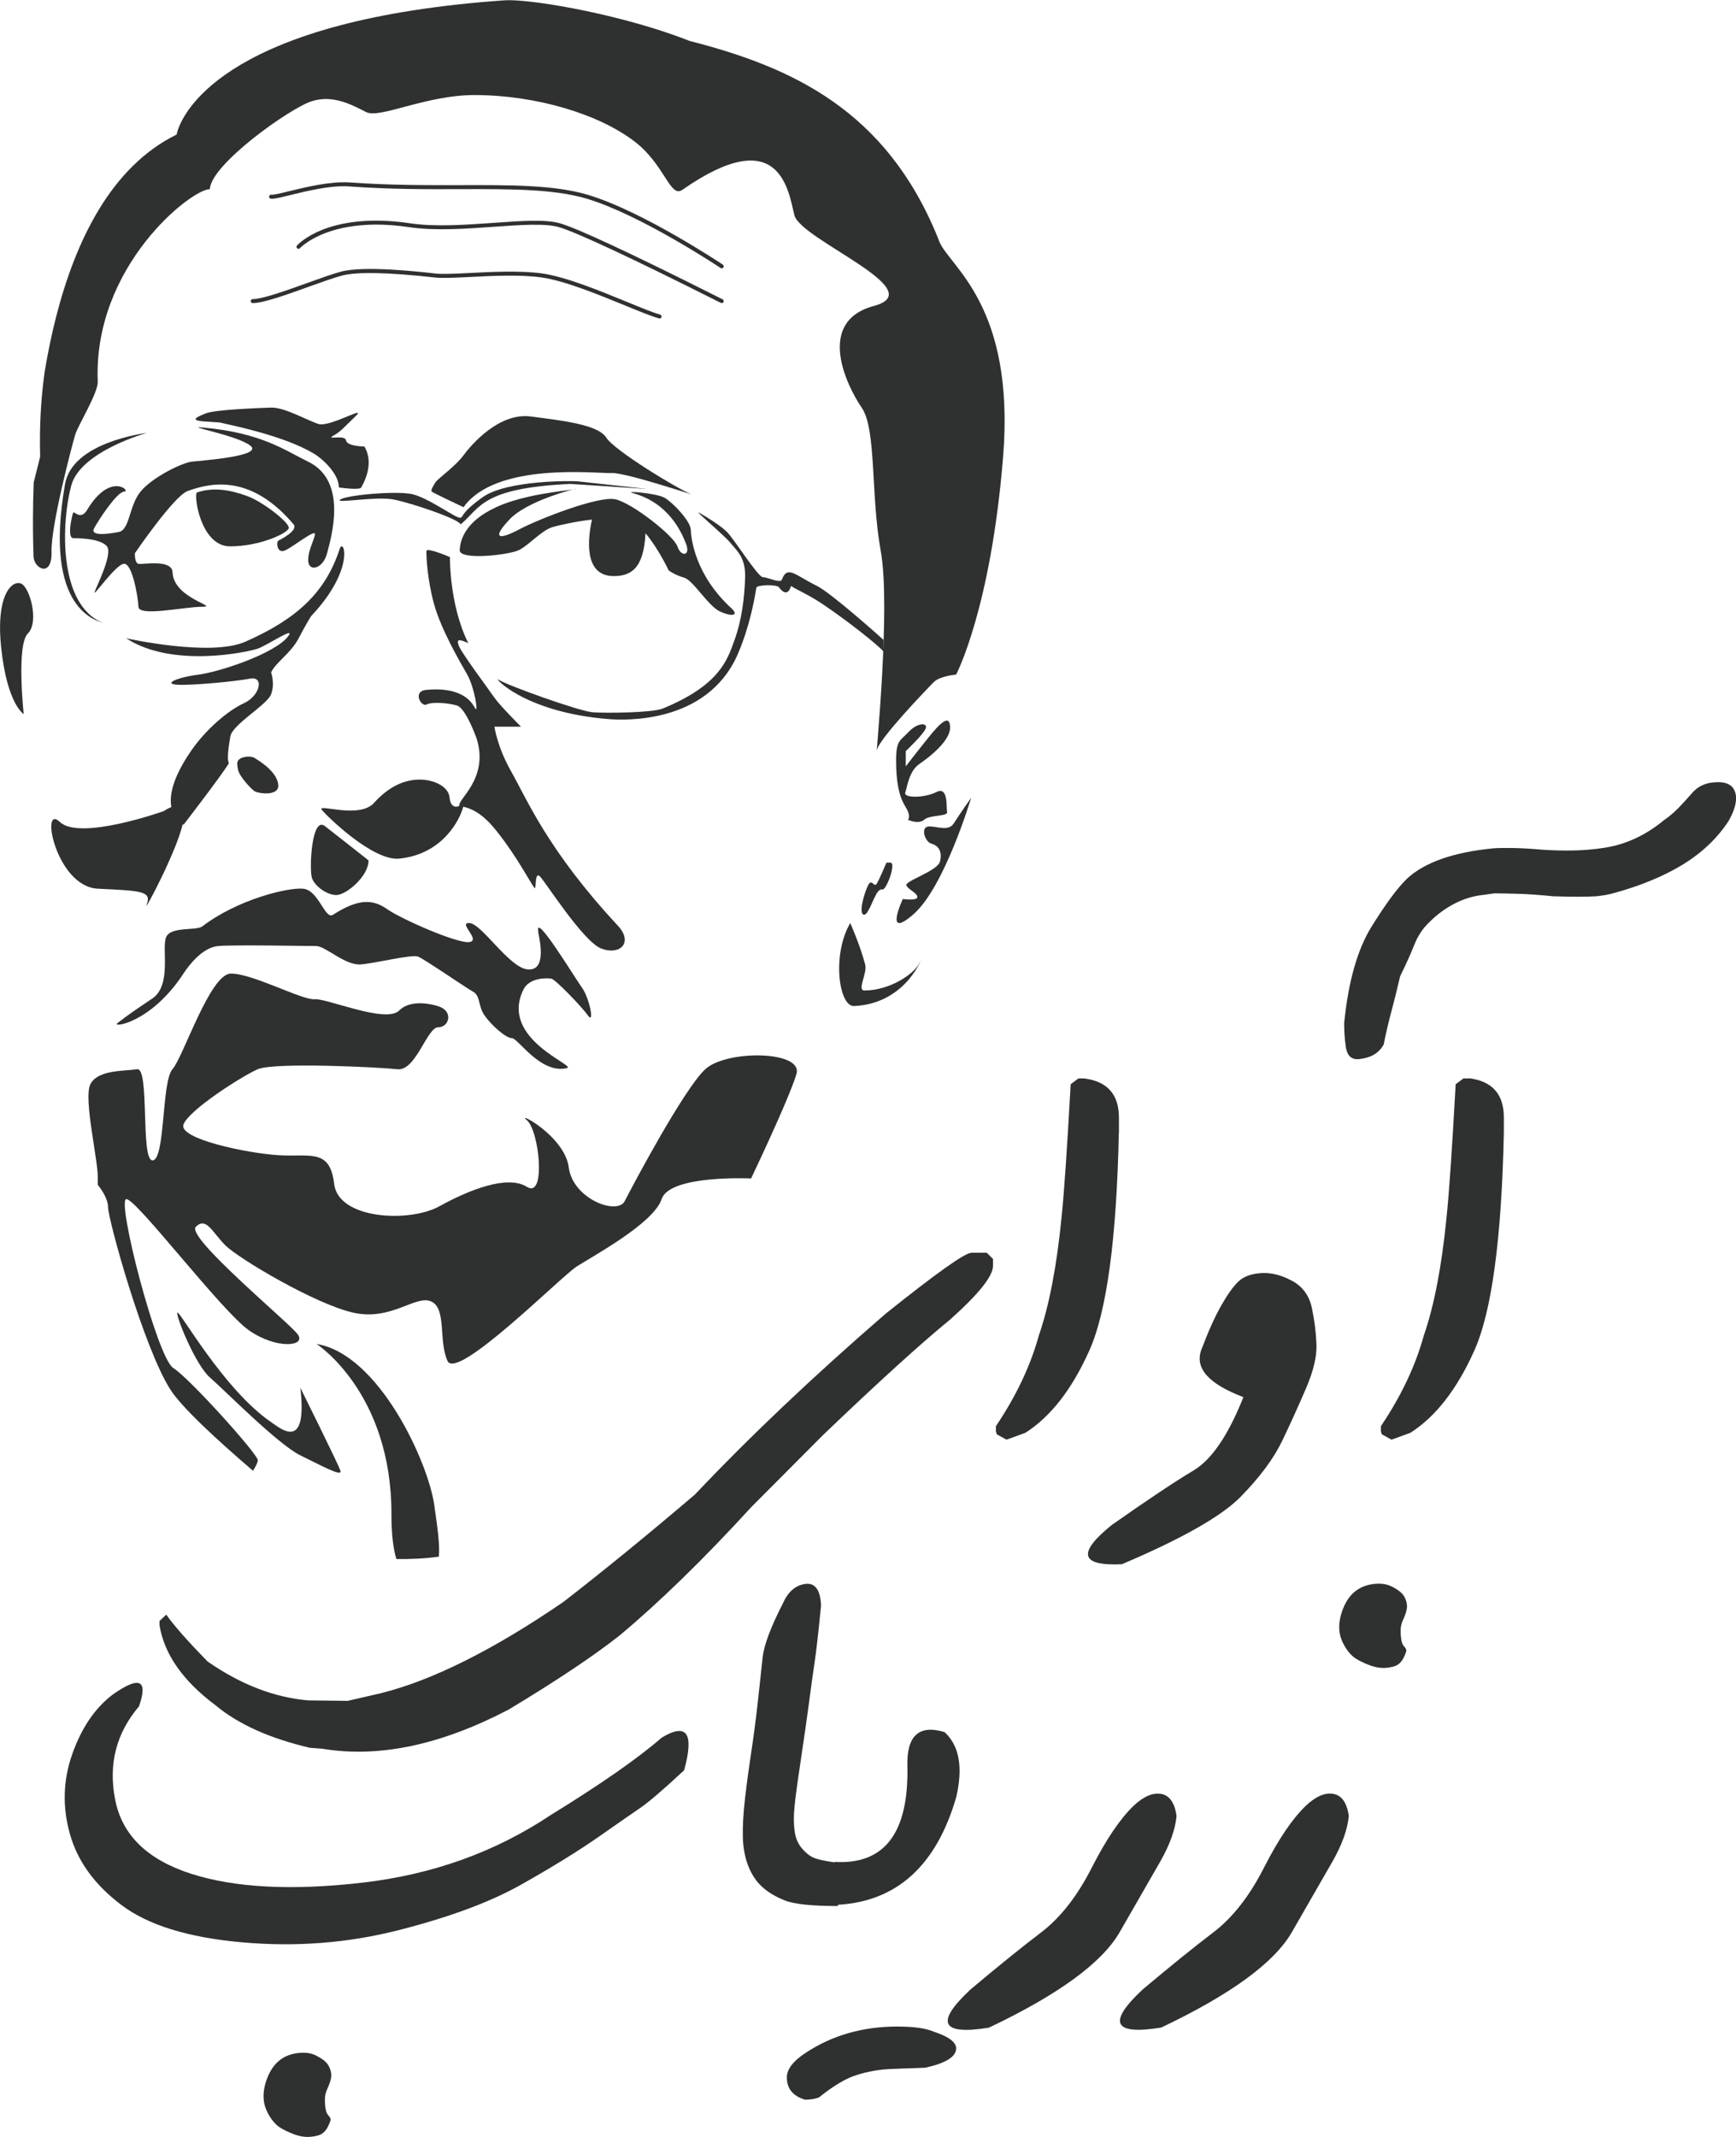 <svg width="130" height="160" viewBox="0 0 130 160" fill="none" xmlns="http://www.w3.org/2000/svg">
<g clip-path="url(#clip0_52_17)">
<path d="M67.828 57.387V56.238C67.828 56.238 69.127 55.012 69.317 54.553C69.507 54.094 68.706 54.094 68.059 54.785C67.412 55.475 67.104 55.398 67.104 56.934C67.104 58.469 67.294 59.577 67.792 60.381C68.29 61.185 67.982 61.376 67.982 61.376C67.982 61.376 68.783 61.757 69.204 61.376C69.624 60.995 71 61.144 70.923 60.799C70.846 60.453 71.036 58.846 70.122 59.304C69.209 59.763 67.643 59.763 67.792 59.34C67.941 58.918 68.059 57.733 68.86 57.191C69.66 56.65 71.19 55.429 71.149 54.429C71.108 53.429 70.384 54.161 69.547 55.197C68.711 56.233 67.828 57.382 67.828 57.382V57.387Z" fill="#2F3030"/>
<path d="M66.381 64.592C66.381 64.592 65.847 65.854 65.657 66.163C65.467 66.473 65.313 65.854 65.082 66.163C64.851 66.473 64.281 68.194 64.625 68.462C64.969 68.73 65.39 67.199 65.734 66.777C66.078 66.354 66.042 66.89 66.381 66.277C66.725 65.663 66.992 64.592 66.689 64.592H66.381Z" fill="#2F3030"/>
<path d="M72.73 59.717C72.73 59.717 70.743 66.38 68.439 68.421C66.129 70.466 67.607 67.312 67.607 67.312C67.607 67.312 68.711 67.467 68.695 67.158C68.68 66.849 68.069 66.648 67.879 66.308C67.689 65.968 70.204 65.236 70.389 64.504C70.574 63.772 70.287 63.314 69.763 63.174C69.24 63.035 68.916 61.912 69.542 61.881C70.169 61.85 71.021 62.288 71.426 61.644C71.832 61 72.735 59.717 72.735 59.717H72.73Z" fill="#2F3030"/>
<path d="M63.671 69.111C63.671 69.111 64.394 70.729 64.79 72.219C64.964 72.868 64.148 74.161 64.738 74.161C66.673 74.161 68.526 72.873 68.865 72.069C69.204 71.265 68.018 75.161 63.938 75.326C62.803 75.326 62.295 71.456 63.671 69.111Z" fill="#2F3030"/>
<path d="M1.776 53.466C1.776 53.466 1.216 48.302 2.084 47.436C2.951 46.571 2.238 44.014 1.601 43.705C0.965 43.396 -0.359 44.422 0.098 48.585C0.554 52.749 1.776 53.466 1.776 53.466Z" fill="#2F3030"/>
<path d="M2.51 41.608V41.639C2.525 42.587 3.911 43.298 3.86 41.309C3.808 39.315 5.436 33.182 5.641 32.517C5.846 31.853 7.355 29.4 7.319 28.58C6.965 19.892 14.392 14.12 15.716 14.166C15.768 12.327 21.721 8.086 23.354 7.575C24.981 7.065 26.408 7.885 27.424 8.395C28.44 8.905 31.905 7.117 35.518 7.117C40.189 7.117 44.931 8.57 47.58 10.642C49.782 12.363 50.192 14.847 51.09 14.218C58.42 9.106 59.031 14.27 59.487 16.109C59.944 17.949 69.82 21.732 65.441 22.907C61.063 24.081 63.404 28.884 64.528 30.523C65.647 32.157 65.19 37.063 65.955 41.257C66.719 45.447 65.549 56.996 65.662 56.181C65.775 55.362 69.465 51.533 69.927 51.069C70.389 50.611 71.601 50.508 71.601 50.508C71.647 50.415 74.203 45.493 75.117 34.208C75.573 28.575 74.588 25.024 73.387 22.649C72.16 20.222 70.702 19.016 70.328 18.057C70.328 18.057 70.328 18.057 70.328 18.052C70.328 18.052 70.328 18.052 70.328 18.047C70.307 17.99 70.281 17.933 70.261 17.877C66.376 8.209 59.241 5.014 51.645 3.066C49.853 2.36 47.847 1.762 45.912 1.283C43.191 0.613 40.62 0.186 39.003 0.057C39.003 0.057 39.003 0.057 38.998 0.057C38.474 0.015 38.054 0.005 37.761 0.026C35.236 0.201 32.967 0.459 30.929 0.778C14.418 3.35 13.247 9.936 13.227 10.075C8.351 12.466 5.672 17.97 4.199 23.731C3.855 25.081 3.577 26.447 3.352 27.787C3.352 27.787 3.352 27.787 3.352 27.792C3.074 29.745 2.941 31.873 3.008 34.192L2.525 36.12C2.489 37.088 2.469 37.964 2.469 38.717C2.459 40.304 2.505 41.35 2.51 41.597V41.608Z" fill="#2F3030"/>
<path d="M54.047 20.093C54.093 20.093 54.144 20.067 54.17 20.026C54.216 19.959 54.196 19.861 54.129 19.814C54.067 19.773 48.108 15.8 44.013 14.584C41.523 13.842 38.254 13.852 34.476 13.862C31.982 13.868 29.159 13.873 26.192 13.661C24.745 13.558 22.881 14.017 21.65 14.316C21.049 14.465 20.479 14.604 20.32 14.579C20.238 14.568 20.161 14.625 20.151 14.707C20.141 14.79 20.197 14.867 20.279 14.878C20.49 14.909 20.916 14.806 21.721 14.61C22.938 14.311 24.77 13.857 26.166 13.96C29.143 14.177 31.971 14.172 34.471 14.161C38.228 14.151 41.477 14.146 43.925 14.873C47.98 16.078 53.903 20.026 53.965 20.067C53.99 20.082 54.021 20.093 54.047 20.093Z" fill="#2F3030"/>
<path d="M54.047 22.695C54.103 22.695 54.155 22.664 54.18 22.613C54.216 22.541 54.185 22.448 54.114 22.412L53.872 22.293C47.4 19.036 43.279 17.109 41.944 16.723C40.866 16.408 39.059 16.537 36.965 16.686C34.907 16.831 32.572 17.001 30.698 16.717C27.511 16.243 25.386 16.717 24.17 17.191C22.835 17.717 22.265 18.356 22.24 18.382C22.183 18.444 22.194 18.542 22.255 18.593C22.317 18.65 22.414 18.64 22.466 18.578C22.466 18.578 24.714 16.125 30.652 17.011C32.556 17.294 34.907 17.13 36.981 16.98C38.957 16.841 40.825 16.707 41.857 17.006C43.15 17.382 47.369 19.351 53.734 22.556L53.975 22.675C53.975 22.675 54.021 22.69 54.042 22.69L54.047 22.695Z" fill="#2F3030"/>
<path d="M49.392 23.849C49.458 23.849 49.52 23.803 49.535 23.736C49.556 23.654 49.51 23.571 49.428 23.551C48.925 23.417 48.006 23.041 46.943 22.602C44.911 21.768 42.38 20.732 40.63 20.479C39.003 20.247 36.894 20.35 35.195 20.438C34.091 20.495 33.142 20.541 32.608 20.479C31.284 20.33 27.254 19.881 25.53 20.34C24.893 20.51 23.98 20.84 23.005 21.19C21.439 21.752 19.663 22.396 18.924 22.396C18.842 22.396 18.775 22.463 18.775 22.546C18.775 22.628 18.842 22.695 18.924 22.695C19.715 22.695 21.439 22.077 23.107 21.474C24.072 21.129 24.986 20.799 25.607 20.634C26.715 20.34 29.061 20.387 32.577 20.778C33.131 20.84 34.096 20.794 35.21 20.737C36.894 20.654 38.988 20.546 40.589 20.778C42.298 21.026 44.813 22.056 46.83 22.881C47.903 23.324 48.832 23.7 49.356 23.839C49.366 23.839 49.381 23.839 49.392 23.839V23.849Z" fill="#2F3030"/>
<path d="M19.042 56.738C19.715 57.145 20.762 57.887 20.839 58.768C20.916 59.65 19.309 59.418 19.042 59.227C18.775 59.036 17.918 58.129 17.821 57.619C17.774 57.367 17.708 57.068 17.857 56.908C18.134 56.609 18.806 56.594 19.042 56.738Z" fill="#2F3030"/>
<path d="M32.618 36.089C32.875 35.779 34.148 34.862 34.707 34.094C35.267 33.327 37.355 30.873 39.747 31.183C42.139 31.492 44.788 31.796 45.398 32.765C46.009 33.734 50.742 36.599 51.66 36.954C52.579 37.31 46.928 35.372 45.809 35.419C44.69 35.465 37.145 34.563 34.712 37.975C34.712 37.975 32.423 36.903 32.32 36.8C32.218 36.697 32.628 36.084 32.628 36.084L32.618 36.089Z" fill="#2F3030"/>
<path d="M66.175 47.921C66.175 47.921 62.259 44.391 61.151 43.855C59.6 43.107 58.959 42.278 58.553 43.396C58.446 43.705 57.486 43.216 57.127 43.216C56.767 43.216 54.966 40.356 54.452 39.84C53.939 39.325 52.723 38.588 52.338 38.382C51.953 38.176 54.17 40.016 54.704 40.654C55.238 41.294 55.849 41.778 55.797 43.288C55.746 44.798 55.541 46.437 55.007 47.916C54.473 49.395 53.913 51.286 49.638 53.048C48.868 53.368 45.414 53.404 44.398 53.332C43.381 53.26 37.91 51.286 37.361 50.904C36.811 50.523 39.101 53.332 45.593 53.842C46.784 53.935 52.871 54.197 55.186 49.116C55.381 48.688 56.177 46.895 56.639 44.004C56.675 43.777 58.189 43.746 58.343 43.978C58.497 44.21 58.979 44.746 59.236 43.875C59.739 44.2 60.586 44.545 61.602 45.231C63.476 46.493 65.729 48.276 66.139 48.761L66.17 47.921H66.175Z" fill="#2F3030"/>
<path d="M16.445 31.631C16.486 31.641 16.548 31.657 16.625 31.672C17.61 31.899 21.311 32.651 23.508 33.965C24.139 34.342 25.376 35.46 25.376 36.496C25.376 36.496 26.941 36.728 27.054 36.496C27.167 36.264 28.086 34.769 27.285 33.429C27.285 33.429 25.987 33.429 25.91 32.971C25.833 32.512 24.344 32.971 24.955 32.626C25.566 32.28 25.72 32.023 26.633 31.157C27.547 30.291 24.688 32.012 23.846 31.744C23.005 31.476 21.29 30.482 20.294 30.518C19.299 30.554 16.132 30.672 15.444 30.941C14.756 31.209 14.146 31.476 15.29 31.554L16.435 31.631H16.445Z" fill="#2F3030"/>
<path d="M48.36 36.599C48.36 36.599 43.551 36.073 43.243 36.037C42.935 36.001 37.977 35.924 36.144 37.227C34.312 38.531 34.769 38.763 34.425 38.763C34.081 38.763 32.059 37.269 30.873 37.001C29.687 36.733 25.987 37.063 25.489 37.398C24.991 37.733 28.122 37.14 29.462 37.398C30.796 37.655 34.312 38.84 34.502 39.263C35.99 37.985 36.103 36.542 42.709 36.233L48.36 36.604V36.599Z" fill="#2F3030"/>
<path d="M10.989 32.409C11.148 32.378 6.051 33.739 5.338 36.346C4.625 38.954 4.27 45.339 7.781 46.668C7.365 46.478 3.198 45.797 4.871 36.243C5.415 33.126 10.732 32.461 10.989 32.409Z" fill="#2F3030"/>
<path d="M9.46 47.792C9.46 47.792 15.757 49.199 18.365 48.05C22.291 46.318 24.385 44.319 25.438 41.098C25.73 40.201 26.659 42.572 23.302 46.127C23.302 46.127 22.948 46.668 22.363 47.792C21.778 48.915 20.659 49.58 20.3 50.348C20.3 50.348 20.608 51.167 20.3 51.981C19.992 52.796 17.4 54.228 17.246 55.151C17.092 56.073 16.989 56.887 17.143 57.145C16.584 58.068 13.745 61.752 13.745 61.752C13.745 61.752 11.256 60.649 14.31 56.218C15.408 54.625 17.046 53.213 18.267 52.651C19.489 52.09 19.797 50.605 18.724 50.812C17.651 51.018 14.5 51.322 13.329 51.27C12.159 51.219 13.227 50.724 14.859 50.513C16.491 50.301 20.613 48.92 21.578 47.642C22.183 46.838 20.038 48.307 19.304 48.565C18.57 48.822 12.924 50.049 9.46 47.797V47.792Z" fill="#2F3030"/>
<path d="M28.014 60.108C29.159 58.846 30.298 58.397 31.35 58.371C32.444 58.346 33.588 58.866 33.665 59.717C33.727 60.381 34.091 60.505 34.409 60.325C34.199 59.887 36.668 58.299 35.677 55.254C35.677 55.254 34.887 53.033 34.225 52.827C33.562 52.62 32.315 52.543 31.935 52.749C31.556 52.955 30.842 51.755 31.935 51.652C33.029 51.549 34.81 51.6 35.549 52.981C35.888 53.615 35.523 51.435 34.989 50.508C34.456 49.58 33.054 47.179 32.52 45.287C31.987 43.396 31.91 41.531 31.935 41.252C31.961 40.969 33.691 41.711 33.691 41.711C33.691 41.711 33.639 45.287 35.066 48.153C34.379 47.843 34.137 47.823 34.379 48.395C34.62 48.972 36.642 51.677 37.027 52.239C37.407 52.801 39.013 54.409 39.013 54.409H37.027C37.027 54.409 37.222 55.888 38.249 57.707C39.486 59.897 41.02 63.659 46.266 69.307C47.467 70.6 46.394 71.554 45.019 71.018C43.643 70.482 40.769 65.906 40.415 65.602C40.06 65.298 40.158 66.318 40.06 66.498C39.999 66.601 39.065 64.757 37.797 63.025C36.94 61.855 36.047 60.701 34.692 60.402C34.456 61.324 33.183 63.958 29.893 64.288C27.953 64.483 24.549 61.185 24.108 60.644C23.667 60.108 26.875 61.371 28.019 60.108H28.014Z" fill="#2F3030"/>
<path d="M27.593 64.416C27.593 64.416 24.745 62.169 24.324 61.85C23.318 61.082 23.153 65.122 23.359 65.736C23.564 66.349 24.478 67.014 25.191 67.014C25.904 67.014 27.598 65.633 27.598 64.421L27.593 64.416Z" fill="#2F3030"/>
<path d="M12.288 60.721C12.288 60.721 5.985 62.979 4.481 61.541C2.977 60.103 4.199 66.385 7.324 66.54C10.45 66.694 11.379 66.694 10.994 67.694C10.609 68.694 13.586 63.092 13.74 61.33C13.894 59.567 12.288 60.716 12.288 60.716V60.721Z" fill="#2F3030"/>
<path d="M10.111 41.407C10.111 41.407 13.011 37.155 14.043 36.769C16.045 36.027 18.929 35.656 21.983 39.258C22.368 39.711 20.998 40.407 20.839 40.484C20.68 40.562 20.721 41.546 21.408 41.185C22.096 40.825 23.585 39.639 23.585 39.984C23.585 40.33 23.01 41.288 23.087 42.056C23.164 42.824 24.195 42.592 24.498 41.407C24.806 40.216 26.064 36.027 23.087 34.574C21.372 33.739 19.602 32.414 15.259 32.017C13.576 31.863 17.667 32.553 18.734 33.357C19.802 34.161 15.069 34.481 14.346 34.568C13.622 34.656 11.405 35.733 10.527 36.805C9.649 37.877 9.726 39.681 8.885 39.835C8.043 39.99 6.708 40.165 7.052 39.541C7.396 38.918 8.772 36.805 9.306 36.805C9.839 36.805 8.274 35.269 6.518 38.186C6.041 38.98 5.564 38.258 5.487 38.377C5.41 38.495 4.989 40.294 5.487 40.294C5.985 40.294 7.55 40.335 8.007 40.907C8.464 41.479 7.242 43.855 7.088 44.319C6.934 44.782 8.69 42.211 9.3 42.211C9.911 42.211 10.332 44.664 10.368 45.432C10.404 46.199 13.786 45.432 15.131 45.432C16.476 45.432 13.001 44.818 12.924 42.865C12.883 41.829 10.671 42.288 10.368 42.216C10.065 42.144 10.101 41.412 10.101 41.412L10.111 41.407Z" fill="#2F3030"/>
<path d="M14.751 36.872C14.484 36.965 14.987 40.907 17.23 40.907C19.473 40.907 21.552 39.923 21.624 39.536C21.696 39.15 19.73 37.593 18.519 37.145C17.307 36.697 16.009 36.444 14.751 36.872Z" fill="#2F3030"/>
<path d="M43.13 36.599C43.084 36.614 43.007 36.63 42.904 36.645C43.13 36.589 43.222 36.573 43.13 36.599Z" fill="#2F3030"/>
<path d="M37.14 37.98C39.188 37.037 42.016 36.789 42.904 36.645C42.042 36.867 39.285 37.697 38.166 38.882C36.755 40.371 37.402 40.423 38.854 39.65C40.307 38.877 44.808 37.114 46.071 37.382C47.328 37.65 50.459 40.108 50.726 40.912C50.993 41.716 51.732 41.639 51.373 40.716C51.019 39.794 50.038 37.64 47.4 36.923C46.656 36.717 49.156 36.923 49.766 37.269C50.377 37.614 51.701 39.005 51.727 39.65C51.753 40.294 52.02 43.015 54.771 45.545C55.381 46.107 54.771 46.189 53.893 45.772C53.015 45.354 51.907 43.437 51.219 43.247C50.531 43.056 50.074 42.711 50.074 42.711C50.074 42.711 49.309 41.072 48.339 39.928C48.206 42.602 47.226 43.133 45.953 43.133C43.623 43.133 44.054 40.139 44.331 38.902C43.048 39.047 41.826 39.34 41.41 39.454C40.569 39.686 39.614 40.819 38.854 41.19C38.09 41.562 34.389 41.969 34.425 41.19C34.461 40.412 34.856 39.036 37.14 37.985V37.98Z" fill="#2F3030"/>
<path d="M40.307 69.817C40.497 70.719 40.866 72.729 39.491 72.579C38.115 72.43 36.083 69.173 35.164 69.111C34.245 69.049 36.031 70.379 35.164 70.533C34.296 70.688 30.021 68.797 29.005 68.08C27.988 67.364 26.916 67.21 24.934 68.493C24.329 68.884 23.867 66.643 22.697 66.54C21.526 66.436 17.769 67.359 15.162 69.353C14.7 69.709 12.873 69.353 12.462 70.121C12.052 70.889 12.919 73.749 11.395 74.769C9.865 75.79 9.239 76.254 8.792 76.609C8.346 76.965 11.297 76.635 13.75 72.878C14.14 72.275 15.167 70.935 16.337 70.832C17.508 70.729 22.953 70.832 23.667 70.832C24.38 70.832 25.853 72.311 27.029 72.208C28.204 72.105 30.847 71.44 31.304 71.621C31.761 71.801 34.871 73.945 35.431 74.254C35.99 74.563 35.785 75.326 36.293 76.042C36.801 76.759 37.869 77.727 38.331 77.727C38.793 77.727 40.471 80.438 42.452 79.974C43.248 79.789 37.376 77.825 39.193 74.1C39.645 73.172 40.974 73.223 41.282 73.275C41.59 73.326 43.52 75.326 44.033 76.037C44.546 76.748 44.136 74.707 43.576 73.94C43.017 73.172 39.963 68.111 40.317 69.802L40.307 69.817Z" fill="#2F3030"/>
<path d="M7.324 88.343C7.314 88.421 7.314 88.544 7.324 88.714C7.658 89.137 8.089 89.796 8.089 90.363C8.089 91.286 10.738 100.892 12.77 104.061C13.622 105.385 16.214 107.782 18.945 110.121C19.145 109.812 19.304 109.503 19.304 109.327C19.299 108.869 14.197 103.195 12.975 102.427C11.754 101.659 8.7 89.781 9.465 89.781C10.229 89.781 16.563 98.135 18.626 99.593C20.69 101.051 22.979 100.819 22.291 99.902C21.603 98.985 13.894 92.621 14.664 91.853C15.439 91.085 15.875 92.234 16.866 93.234C17.857 94.228 23.662 97.681 26.5 98.294C29.338 98.907 31.145 96.913 32.3 97.449C33.455 97.985 32.823 100.361 33.511 101.896C34.199 103.432 41.985 95.609 43.166 94.841C44.346 94.074 48.93 91.621 49.546 89.781C50.156 87.941 56.244 88.235 56.244 88.235C56.244 88.235 56.249 88.225 56.254 88.214C56.377 87.957 57.358 85.895 58.24 83.901C58.379 83.592 58.512 83.283 58.641 82.979C58.641 82.974 58.646 82.963 58.651 82.958C58.656 82.948 58.661 82.932 58.666 82.922C59.118 81.865 59.498 80.922 59.647 80.392C59.647 80.392 59.647 80.392 59.647 80.386C60.114 78.665 54.427 78.593 52.825 80.046C51.224 81.505 47.328 88.859 46.779 89.936C46.23 91.007 42.899 89.781 42.591 87.405C42.283 85.03 38.546 83.113 39.46 83.88C40.379 84.648 40.912 89.781 39.46 88.864C38.007 87.941 35.107 89.096 32.895 90.322C30.683 91.549 25.335 91.317 25.022 88.637C24.709 85.952 23.2 86.643 20.834 86.493C18.467 86.339 13.35 85.267 13.74 84.195C14.13 83.123 18.082 80.593 19.299 80.057C20.515 79.521 28.394 79.902 29.764 80.057C31.14 80.211 31.977 76.913 32.818 76.913C33.66 76.913 33.963 75.687 32.818 75.341C32.818 75.341 30.883 74.666 29.893 75.661C28.902 76.656 24.498 74.739 23.554 74.816C22.614 74.893 18.822 72.847 17.266 72.899C15.716 72.95 13.73 79.134 12.914 80.057C12.098 80.979 12.38 86.802 11.436 86.88C10.496 86.957 11.23 79.902 10.265 80.057C9.3 80.211 7.365 80.082 6.78 81.154C6.195 82.226 7.442 87.184 7.314 88.359L7.324 88.343Z" fill="#2F3030"/>
<path d="M22.491 103.906C22.491 103.906 25.34 109.637 25.494 110.121C25.648 110.606 24.17 109.786 22.491 108.967C20.813 108.147 16.789 104.061 15.721 103.138C14.654 102.216 13.175 98.588 13.278 98.284C13.381 97.98 16.733 104.071 20.351 106.514C21.029 106.972 23.051 108.709 22.491 103.906Z" fill="#2F3030"/>
<path d="M23.713 100.634C23.713 100.634 29.343 104.267 29.313 113.409C29.313 114.744 29.425 115.883 29.682 116.728C30.647 116.743 31.761 116.707 32.864 116.552C32.947 115.62 32.752 114.337 32.52 112.687C32.064 109.467 28.368 101.391 23.713 100.629V100.634Z" fill="#2F3030"/>
<path d="M49.53 130.121C47.749 131.667 44.993 133.589 41.256 135.888C37.089 138.67 32.377 140.361 27.116 140.964C21.855 141.567 17.584 141.345 14.31 140.294C11.035 139.242 9.136 137.392 8.623 134.744C8.104 132.095 8.7 129.771 10.409 127.761C11.107 125.756 10.445 125.463 8.423 126.89C7.098 127.905 6.092 129.394 5.405 131.353C4.717 133.311 4.666 135.305 5.24 137.336C5.815 139.366 7.098 141.134 9.09 142.633C11.076 144.133 14.079 145.066 18.103 145.426C22.127 145.787 26.038 145.488 29.841 144.519C33.645 143.551 36.719 142.412 39.054 141.093C41.39 139.773 43.309 138.588 44.818 137.537C46.322 136.485 47.374 135.754 47.98 135.341C48.581 134.929 49.664 134.002 51.229 132.548C51.999 129.766 51.434 128.956 49.53 130.116V130.121Z" fill="#2F3030"/>
<path d="M24.406 154.403C24.247 154.244 24.021 154.089 23.718 153.929C23.415 153.77 23.082 153.692 22.707 153.692C22.332 153.692 21.978 153.754 21.639 153.873C21.3 153.991 21.008 154.177 20.756 154.419C20.505 154.661 20.294 154.965 20.125 155.326C19.956 155.687 19.843 156.053 19.781 156.413C19.72 156.774 19.72 157.119 19.781 157.449C19.843 157.774 19.981 158.114 20.197 158.464C20.413 158.815 20.654 159.083 20.921 159.263C21.188 159.443 21.542 159.619 21.988 159.789C22.435 159.959 22.856 160.026 23.251 159.99C23.646 159.954 23.939 159.876 24.118 159.753C24.298 159.629 24.442 159.464 24.549 159.242C24.657 159.026 24.724 158.861 24.75 158.753C24.775 158.645 24.724 158.531 24.606 158.408C24.483 158.284 24.406 158.093 24.37 157.825C24.334 157.557 24.324 157.31 24.334 157.083C24.344 156.851 24.406 156.625 24.514 156.393C24.621 156.161 24.709 155.934 24.765 155.702C24.827 155.47 24.822 155.238 24.745 154.996C24.673 154.754 24.56 154.553 24.401 154.398L24.406 154.403Z" fill="#2F3030"/>
<path d="M62.752 142.618C67.161 142.36 70.112 139.686 71.601 134.584C72.129 132.337 71.842 130.703 70.733 129.688C68.808 129.106 67.879 129.967 67.951 132.265C68.049 137.248 66.232 139.629 62.495 139.407V139.443C61.725 139.33 61.187 139.212 60.904 139.083C60.591 138.938 60.304 138.701 60.037 138.377C59.77 138.052 59.606 137.676 59.529 137.253C59.457 136.831 59.431 136.341 59.457 135.785C59.482 135.228 59.636 133.986 59.929 132.048C60.216 130.116 60.437 128.596 60.581 127.498C60.724 126.4 60.863 125.401 60.996 124.504C61.13 123.607 61.289 122.185 61.484 120.227C61.438 119.041 61.043 118.5 60.309 118.593C59.575 118.691 59.015 119.175 58.63 120.041C57.717 121.829 57.209 123.18 57.111 124.087C57.014 124.994 56.896 126.102 56.752 127.405C56.608 128.709 56.444 129.956 56.264 131.141C56.085 132.327 55.925 133.491 55.792 134.641C55.659 135.79 55.607 136.769 55.628 137.578C55.653 138.387 55.792 139.108 56.044 139.737C56.295 140.366 56.639 140.881 57.075 141.278C57.506 141.675 58.076 142.015 58.774 142.293C59.472 142.571 60.796 142.711 62.747 142.711V142.618H62.752Z" fill="#2F3030"/>
<path d="M69.974 152.136C69.635 151.992 69.24 151.889 68.783 151.827C68.326 151.765 67.797 151.734 67.192 151.734C64.589 151.734 62.29 152.399 60.293 153.728C59.38 154.331 58.923 154.939 58.923 155.542C58.923 156.388 59.38 156.944 60.293 157.212C60.416 157.212 60.576 157.202 60.781 157.176C60.986 157.15 61.171 157.104 61.34 157.032C62.423 156.161 63.363 155.604 64.158 155.362C65 155.094 65.867 154.945 66.76 154.909C67.654 154.872 68.495 154.842 69.291 154.816C70.831 154.476 71.601 153.991 71.601 153.368C71.601 152.909 71.057 152.497 69.974 152.136Z" fill="#2F3030"/>
<path d="M88.107 135.965C87.963 134.976 87.579 134.424 86.952 134.316C86.326 134.208 85.638 134.501 84.894 135.202C83.883 136.171 82.836 137.717 81.753 139.845C80.67 141.974 79.407 143.587 77.96 144.69C76.518 145.787 74.757 147.209 72.684 148.951C70.01 151.44 70.466 152.399 74.054 151.817C79.253 149.348 82.518 146.967 83.842 144.674C85.166 142.376 86.183 140.608 86.896 139.361C87.604 138.114 88.01 136.985 88.107 135.97V135.965Z" fill="#2F3030"/>
<path d="M100.754 123.35C100.97 123.7 101.211 123.968 101.478 124.148C101.745 124.329 102.099 124.504 102.545 124.674C102.992 124.844 103.413 124.911 103.808 124.875C104.203 124.839 104.496 124.762 104.675 124.638C104.855 124.519 104.999 124.349 105.107 124.128C105.214 123.911 105.281 123.746 105.307 123.638C105.332 123.53 105.281 123.417 105.163 123.293C105.04 123.174 104.963 122.979 104.927 122.711C104.891 122.443 104.881 122.195 104.891 121.969C104.901 121.737 104.963 121.51 105.071 121.278C105.178 121.046 105.266 120.819 105.322 120.587C105.384 120.356 105.379 120.124 105.302 119.881C105.23 119.639 105.117 119.438 104.958 119.284C104.799 119.129 104.573 118.969 104.27 118.81C103.967 118.655 103.634 118.573 103.259 118.573C102.884 118.573 102.53 118.634 102.191 118.753C101.853 118.877 101.56 119.057 101.308 119.299C101.057 119.541 100.847 119.845 100.677 120.206C100.508 120.567 100.395 120.933 100.333 121.293C100.272 121.654 100.272 121.999 100.333 122.329C100.395 122.659 100.533 122.994 100.749 123.344L100.754 123.35Z" fill="#2F3030"/>
<path d="M99.851 134.311C99.225 134.203 98.537 134.496 97.793 135.197C96.781 136.166 95.734 137.712 94.651 139.84C93.568 141.969 92.306 143.582 90.858 144.684C89.416 145.782 87.656 147.204 85.582 148.946C82.908 151.435 83.365 152.394 86.952 151.811C92.152 149.343 95.416 146.962 96.74 144.669C98.065 142.371 99.081 140.603 99.794 139.356C100.503 138.109 100.908 136.98 101.006 135.965C100.862 134.976 100.477 134.424 99.851 134.316V134.311Z" fill="#2F3030"/>
<path d="M72.74 93.801C72.258 93.801 70.117 95.326 66.309 98.371C60.889 103.061 56.136 107.57 52.04 111.899C48.406 114.996 45.116 117.676 42.18 119.948C36.955 123.525 32.413 125.797 28.563 126.766L26.033 127.349L23.071 127.313C20.541 127.096 18.036 126.127 15.557 124.411C14.063 122.886 13.027 121.716 12.452 120.892L11.944 121.366V121.69C12.303 123.865 13.704 125.859 16.132 127.673C17.841 129.101 20.202 130.162 23.21 130.863L24.149 130.935C28.363 131.636 33.013 130.657 38.095 127.998C41.708 125.823 44.474 123.973 46.404 122.448C49.412 119.933 52.702 116.728 56.264 112.837C59.878 109.209 61.669 107.41 61.648 107.431C65.765 103.489 68.932 100.613 71.149 98.799C73.294 96.887 74.362 95.547 74.362 94.775V94.264L73.89 93.795H72.735L72.74 93.801Z" fill="#2F3030"/>
<path d="M83.791 84.808V83.685C83.791 81.943 82.923 80.964 81.188 80.747H80.757L80.177 81.18C79.91 86.014 79.684 89.353 79.49 91.188C79.13 94.836 78.561 97.779 77.791 100C77.164 102.273 76.092 104.535 74.578 106.782V107.179L74.649 107.395L75.373 107.792L76.779 107.282C78.684 106.071 80.285 104.009 81.584 101.098C82.882 98.186 83.616 92.749 83.785 84.793L83.791 84.808Z" fill="#2F3030"/>
<path d="M96.761 95.903C95.965 95.47 95.195 95.274 94.451 95.321C93.702 95.367 93.137 95.573 92.752 95.939C92.367 96.3 91.941 96.892 91.469 97.717C90.997 98.542 90.499 99.644 89.97 101.036C89.442 102.427 90.489 103.618 93.112 104.607C91.977 107.462 90.735 109.291 89.375 110.1C88.015 110.91 85.972 112.27 83.252 114.182C80.65 116.284 80.901 117.264 84.011 117.119C88.513 115.207 91.484 113.522 92.916 112.059C94.349 110.595 95.385 109.199 96.022 107.869C96.658 106.54 97.254 105.225 97.808 103.932C98.362 102.638 98.619 101.546 98.583 100.649C98.547 99.758 98.434 98.851 98.239 97.928C98.044 97.011 97.551 96.331 96.756 95.898L96.761 95.903Z" fill="#2F3030"/>
<path d="M128.26 58.583C127.634 58.655 127.126 58.907 126.741 59.346C126.402 59.732 126.068 60.103 125.73 60.453C125.391 60.804 125.032 61.113 124.647 61.376C123.251 62.535 121.747 63.236 120.13 63.478C119.334 63.602 118.554 63.664 117.779 63.679C117.009 63.69 116.26 63.674 115.541 63.623C114.72 63.551 114.007 63.509 113.391 63.494C112.775 63.484 112.267 63.489 111.856 63.515C108.843 63.803 106.677 64.566 105.353 65.797C104.655 66.473 103.777 67.663 102.715 69.369C101.652 71.075 100.97 73.486 100.657 76.604C100.657 77.207 100.693 77.753 100.764 78.238C100.836 79.036 101.196 79.387 101.847 79.289C102.689 79.191 103.279 78.83 103.618 78.201C103.788 77.356 103.977 76.527 104.198 75.718C104.414 74.909 104.629 74.032 104.85 73.089C105.281 72.219 105.63 71.445 105.897 70.77C106.164 70.095 106.533 69.523 107.016 69.065C107.596 68.482 108.232 68.013 108.93 67.653C109.628 67.292 110.362 67.07 111.132 66.998L111.892 66.89C112.446 66.89 113.088 66.9 113.827 66.926C114.561 66.952 115.387 67.014 116.301 67.106C117.025 67.132 117.651 67.142 118.179 67.142C118.708 67.142 119.165 67.132 119.55 67.106C119.745 67.081 119.925 67.06 120.094 67.034C120.263 67.008 120.443 66.972 120.638 66.926C122.732 66.37 124.513 65.643 125.986 64.751C127.454 63.855 128.609 62.757 129.456 61.453C129.672 61.067 129.82 60.721 129.908 60.417C129.99 60.113 130.021 59.845 130 59.603C129.902 58.804 129.328 58.464 128.265 58.588L128.26 58.583Z" fill="#2F3030"/>
<path d="M110.019 80.747H109.587L109.007 81.18C108.741 86.014 108.515 89.353 108.32 91.188C107.96 94.836 107.391 97.779 106.621 100C105.995 102.273 104.922 104.535 103.408 106.782V107.179L103.48 107.395L104.203 107.792L105.61 107.282C107.514 106.071 109.115 104.009 110.414 101.098C111.712 98.186 112.446 92.749 112.616 84.793V83.669C112.616 81.927 111.748 80.948 110.013 80.732L110.019 80.747Z" fill="#2F3030"/>
</g>
<defs>
<clipPath id="clip0_52_17">
<rect width="130" height="160" fill="white"/>
</clipPath>
</defs>
</svg>
